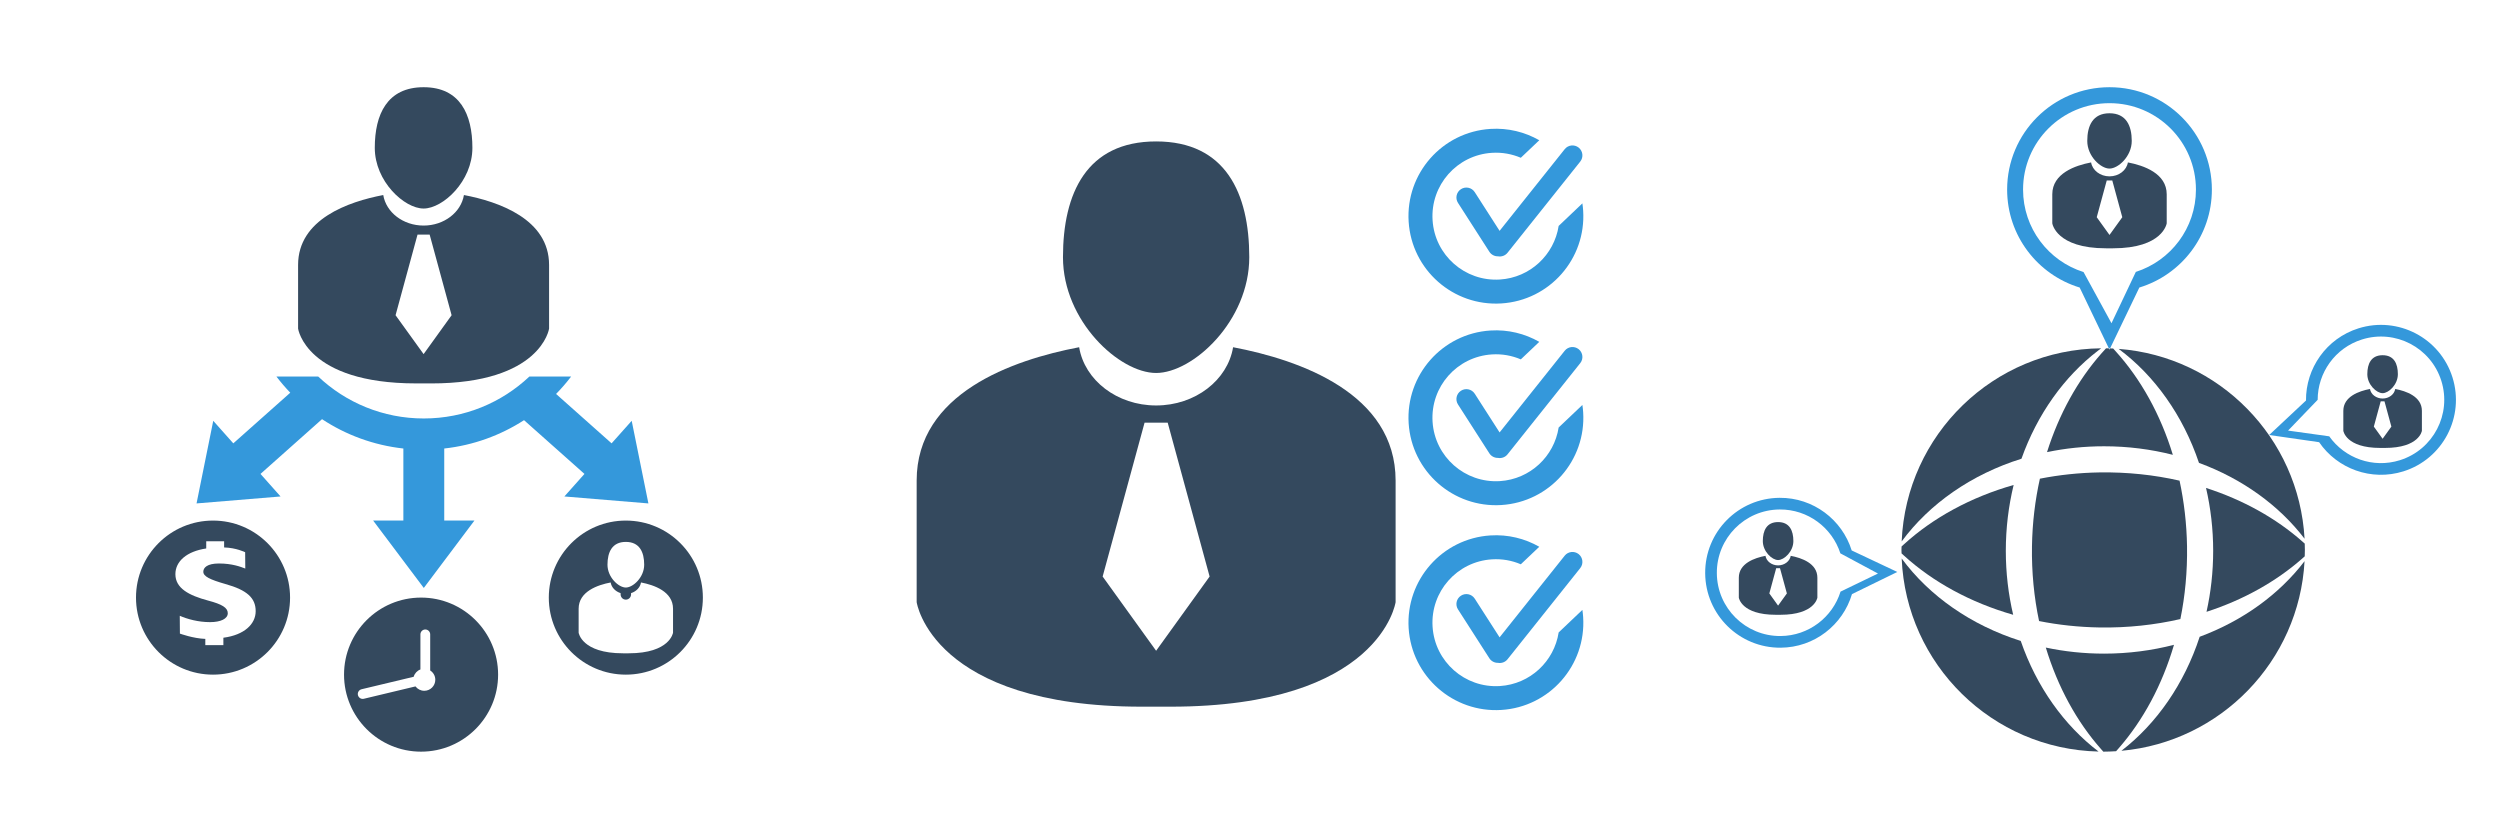 <?xml version="1.0" encoding="iso-8859-1"?>
<!-- Generator: Adobe Illustrator 18.1.1, SVG Export Plug-In . SVG Version: 6.00 Build 0)  -->
<svg version="1.1" id="Layer_1" xmlns="http://www.w3.org/2000/svg" xmlns:xlink="http://www.w3.org/1999/xlink" x="0px" y="0px"
	 viewBox="0 0 301 101" style="enable-background:new 0 0 301 101;" xml:space="preserve">
<g>
	<rect x="0.5" y="0.5" style="fill:none;" width="100" height="100"/>
	<rect x="100.5" y="0.5" style="fill:none;" width="100" height="100"/>
	<rect x="200.5" y="0.5" style="fill:none;" width="100" height="100"/>
	<g>
		<path style="fill:#3498DB;" d="M76.056,50.665l2.011,9.947l-10.117-0.837l2.418-2.715l-7.275-6.471
			c-2.829,1.825-6.094,3.026-9.607,3.412v8.673h3.636l-6.098,8.116l-6.098-8.116h3.639v-8.673c-3.589-0.397-6.925-1.641-9.793-3.533
			l-7.409,6.592l2.415,2.715l-10.114,0.837l2.011-9.947l2.415,2.715l6.858-6.098c-0.591-0.617-1.147-1.264-1.668-1.948h5.03
			c3.316,3.132,7.792,5.05,12.712,5.05c4.924,0,9.397-1.918,12.716-5.05h5.027c-0.56,0.737-1.167,1.438-1.814,2.098l6.685,5.947
			L76.056,50.665z"/>
		<path style="fill:#34495E;" d="M75.349,70.739c0.874,0,2.212-1.231,2.212-2.749c0-1.518-0.56-2.745-2.212-2.745
			c-1.648,0-2.208,1.228-2.208,2.745C73.141,69.508,74.479,70.739,75.349,70.739z M77.177,70.129
			c-0.097,0.594-0.567,1.084-1.198,1.284v0.154c0,0.347-0.28,0.63-0.63,0.63c-0.347,0-0.627-0.284-0.627-0.63v-0.154
			c-0.63-0.2-1.101-0.69-1.198-1.284c-1.581,0.3-3.856,1.094-3.856,3.162v2.885c0,0,0.357,2.482,5.344,2.482h0.677
			c4.984,0,5.344-2.482,5.344-2.482v-2.885C81.033,71.223,78.758,70.429,77.177,70.129z M75.349,62.677
			c5.124,0,9.277,4.153,9.277,9.273c0,5.124-4.153,9.277-9.277,9.277c-5.12,0-9.273-4.153-9.273-9.277
			C66.076,66.83,70.229,62.677,75.349,62.677z"/>
		<path style="fill:#34495E;" d="M66.109,31.898v7.669c0,0-0.954,6.598-14.207,6.598l-1.805-0.003
			c-13.253,0-14.207-6.595-14.207-6.595v-7.669c0-5.507,6.048-7.615,10.254-8.416c0.343,2.078,2.385,3.676,4.857,3.676
			c2.468,0,4.513-1.598,4.857-3.676C60.062,24.283,66.109,26.391,66.109,31.898z M54.374,37.953l-2.645-9.71h-1.458l-2.645,9.71
			l3.376,4.683L54.374,37.953z"/>
		<path style="fill:#34495E;" d="M50.695,71.95c5.124,0,9.277,4.153,9.277,9.277c0,5.12-4.153,9.273-9.277,9.273
			c-5.12,0-9.273-4.153-9.273-9.273C41.422,76.103,45.575,71.95,50.695,71.95z M51.082,83.171c0.734,0,1.328-0.594,1.328-1.328
			c0-0.47-0.243-0.881-0.614-1.118V76.38c0-0.327-0.264-0.591-0.591-0.591c-0.323,0-0.587,0.264-0.587,0.591v4.223
			c-0.394,0.147-0.697,0.474-0.811,0.881l-6.274,1.501c-0.317,0.077-0.514,0.394-0.437,0.71c0.077,0.317,0.394,0.514,0.71,0.437
			l6.218-1.488C50.268,82.965,50.652,83.171,51.082,83.171z"/>
		<path style="fill:#34495E;" d="M51.002,10.5c4.386,0,5.874,3.269,5.874,7.302c0,4.036-3.556,7.305-5.874,7.305
			c-2.322,0-5.878-3.269-5.878-7.305C45.124,13.769,46.612,10.5,51.002,10.5z"/>
		<path style="fill:#34495E;" d="M25.647,62.677c5.124,0,9.277,4.153,9.277,9.273c0,5.124-4.153,9.277-9.277,9.277
			c-5.12,0-9.273-4.153-9.273-9.277C16.374,66.83,20.527,62.677,25.647,62.677z M30.784,73.585c0-1.585-1.031-2.538-3.646-3.269
			c-1.888-0.541-2.659-0.924-2.659-1.481c0-0.487,0.46-0.991,1.888-0.991c1.584,0,2.615,0.4,3.166,0.61l-0.017-1.968
			c0,0-1.081-0.537-2.532-0.574v-0.744H24.83v0.867c-2.348,0.347-3.713,1.548-3.713,3.096c0,1.688,1.605,2.555,3.956,3.182
			c1.648,0.437,2.352,0.854,2.352,1.515c0,0.677-0.857,1.077-2.132,1.077c-1.428,0-2.725-0.364-3.649-0.764l0.017,2.145
			c0,0,1.588,0.584,3.059,0.637v0.754h2.175v-0.894C29.423,76.453,30.784,75.132,30.784,73.585z"/>
	</g>
	<g>
		<path style="fill:#3498DB;" d="M190.613,25.366c0.366,5.801-4.041,10.804-9.845,11.167c-5.801,0.366-10.801-4.041-11.167-9.842
			c-0.366-5.804,4.041-10.804,9.845-11.17c2.131-0.134,4.155,0.377,5.883,1.365l-2.223,2.11c-1.064-0.453-2.247-0.674-3.477-0.595
			c-4.215,0.263-7.413,3.894-7.147,8.109c0.264,4.213,3.894,7.411,8.106,7.145c3.649-0.229,6.536-2.982,7.074-6.452l2.858-2.716
			C190.561,24.776,190.595,25.068,190.613,25.366z"/>
		<path style="fill:#3498DB;" d="M190.071,17.771c0.516,0.413,0.603,1.167,0.19,1.683l-8.752,10.975
			c-0.285,0.358-0.732,0.508-1.151,0.432c-0.403,0.008-0.803-0.184-1.038-0.548l-3.778-5.888c-0.358-0.556-0.195-1.296,0.361-1.652
			c0.556-0.358,1.296-0.198,1.654,0.358l2.993,4.663l7.84-9.834C188.8,17.444,189.554,17.36,190.071,17.771z"/>
		<path style="fill:#3498DB;" d="M190.071,42.042c0.516,0.413,0.603,1.167,0.19,1.683l-8.752,10.975
			c-0.285,0.358-0.732,0.508-1.151,0.432c-0.403,0.008-0.803-0.184-1.038-0.548l-3.778-5.888c-0.358-0.556-0.195-1.296,0.361-1.652
			c0.556-0.358,1.296-0.197,1.654,0.358l2.993,4.663l7.84-9.834C188.8,41.715,189.554,41.631,190.071,42.042z"/>
		<path style="fill:#3498DB;" d="M190.071,66.716c0.516,0.411,0.603,1.167,0.19,1.683l-8.752,10.975
			c-0.285,0.358-0.732,0.508-1.151,0.432c-0.403,0.008-0.803-0.184-1.038-0.548l-3.778-5.888c-0.358-0.556-0.195-1.296,0.361-1.652
			c0.556-0.358,1.296-0.197,1.654,0.358l2.993,4.66l7.84-9.834C188.8,66.39,189.554,66.305,190.071,66.716z"/>
		<path style="fill:#3498DB;" d="M179.628,42.672c-4.215,0.264-7.413,3.894-7.147,8.109c0.264,4.212,3.894,7.408,8.106,7.145
			c3.649-0.229,6.536-2.982,7.074-6.452l2.858-2.716c0.042,0.29,0.077,0.582,0.095,0.88c0.366,5.801-4.041,10.804-9.845,11.168
			c-5.801,0.366-10.801-4.041-11.167-9.845c-0.366-5.801,4.041-10.801,9.845-11.167c2.131-0.134,4.155,0.377,5.883,1.365
			l-2.223,2.11C182.041,42.814,180.858,42.593,179.628,42.672z"/>
		<path style="fill:#3498DB;" d="M190.613,74.311c0.366,5.798-4.041,10.804-9.845,11.167c-5.801,0.366-10.801-4.041-11.167-9.842
			c-0.366-5.804,4.041-10.804,9.845-11.17c2.131-0.134,4.155,0.377,5.883,1.365l-2.223,2.11c-1.064-0.456-2.247-0.674-3.477-0.595
			c-4.215,0.263-7.413,3.894-7.147,8.109c0.264,4.212,3.894,7.411,8.106,7.145c3.649-0.229,6.536-2.982,7.074-6.452l2.858-2.716
			C190.561,73.721,190.595,74.014,190.613,74.311z"/>
		<path style="fill:#34495E;" d="M168.031,57.862v14.637c0,0-1.823,12.585-27.111,12.585h-3.446
			c-25.288,0-27.108-12.585-27.108-12.585V57.862c0-10.506,11.541-14.529,19.563-16.057c0.656,3.965,4.555,7.013,9.268,7.013
			c4.713,0,8.612-3.048,9.268-7.013C156.486,43.333,168.031,47.356,168.031,57.862z M145.638,69.414l-5.047-18.523h-2.785
			l-5.048,18.523l6.439,8.939L145.638,69.414z"/>
		<path style="fill:#34495E;" d="M139.197,17.028c8.372,0,11.215,6.241,11.215,13.939s-6.789,13.939-11.215,13.939
			c-4.423,0-11.215-6.241-11.215-13.939S130.825,17.028,139.197,17.028z"/>
	</g>
	<g>
		<path style="fill:#34495E;" d="M286.866,42.768c1.37,0,1.837,1.022,1.837,2.284c0,1.265-1.113,2.287-1.837,2.287
			c-0.727,0-1.841-1.022-1.841-2.287C285.026,43.79,285.493,42.768,286.866,42.768z"/>
		<path style="fill:#34495E;" d="M287.093,48.324h-0.457l-0.826,3.039l1.056,1.465l1.056-1.465L287.093,48.324z M286.866,47.982
			c0.772,0,1.411-0.498,1.519-1.15c1.316,0.25,3.211,0.91,3.211,2.633v2.402c0,0-0.301,2.064-4.449,2.064h-0.565
			c-4.149,0-4.446-2.064-4.446-2.064v-2.402c0-1.723,1.895-2.382,3.208-2.633C285.452,47.482,286.095,47.982,286.866,47.982z"/>
		<path style="fill:#3498DB;" d="M279.047,48.138l-3.563,3.705l4.957,0.69c1.861,2.636,5.272,3.895,8.514,2.873
			c4.013-1.262,6.243-5.539,4.981-9.552c-1.262-4.013-5.539-6.243-9.553-4.981C281.128,41.895,279.047,44.9,279.047,48.138z
			 M277.642,48.223c-0.034-3.868,2.436-7.468,6.317-8.69c4.754-1.496,9.823,1.147,11.319,5.901s-1.147,9.82-5.901,11.315
			c-3.881,1.218-7.972-0.318-10.155-3.509l-6.013-0.866L277.642,48.223z"/>
		<path style="fill:#34495E;" d="M277.49,65.45c0.006,0.254,0.017,0.508,0.017,0.765c0,0.257-0.01,0.508-0.017,0.765
			c-0.098,0.091-0.2,0.179-0.301,0.267c-3.137,2.764-7.072,4.974-11.525,6.416c0.521-2.342,0.802-4.798,0.802-7.336
			c0-2.626-0.301-5.164-0.86-7.58c4.477,1.442,8.433,3.658,11.583,6.436C277.29,65.27,277.392,65.358,277.49,65.45z"/>
		<path style="fill:#34495E;" d="M255.086,42.007c12.094,0.917,21.714,10.693,22.384,22.857c-3.066-4.013-7.485-7.211-12.713-9.133
			C262.838,50.033,259.424,45.231,255.086,42.007z"/>
		<path style="fill:#34495E;" d="M264.841,76.667c5.191-1.925,9.58-5.113,12.628-9.102c-0.663,12.053-10.111,21.761-22.052,22.831
			C259.664,87.126,262.99,82.331,264.841,76.667z"/>
		<path style="fill:#3498DB;" d="M266.31,22.827c0,5.556-3.678,10.253-8.734,11.792l-3.522,7.329
			c-0.048-0.003-0.095-0.003-0.146-0.003l-3.515-7.326c-5.055-1.539-8.734-6.236-8.734-11.792c0-6.808,5.519-12.327,12.327-12.327
			C260.791,10.5,266.31,16.019,266.31,22.827z M257.153,32.738c4.196-1.34,7.238-5.272,7.238-9.911
			c0-5.746-4.66-10.405-10.405-10.405c-5.749,0-10.409,4.659-10.409,10.405c0,4.656,3.063,8.602,7.282,9.928l3.364,6.162
			L257.153,32.738z"/>
		<path style="fill:#34495E;" d="M263.319,65.781c0.048,3.028-0.234,5.965-0.802,8.754c-3.073,0.707-6.342,1.066-9.729,1.012
			c-2.511-0.041-4.95-0.305-7.285-0.772c-0.602-2.859-0.904-5.878-0.853-8.994c0.044-2.825,0.376-5.556,0.954-8.148
			c2.301-0.453,4.707-0.714,7.184-0.755c3.35-0.051,6.585,0.298,9.63,0.992C262.96,60.394,263.275,63.04,263.319,65.781z"/>
		<path style="fill:#34495E;" d="M261.748,77.635c-1.418,4.835-3.722,9.106-6.666,12.466c-0.098,0.115-0.203,0.23-0.304,0.345
			c-0.507,0.03-1.022,0.054-1.54,0.054c-0.088-0.095-0.176-0.193-0.257-0.291c-2.927-3.299-5.228-7.492-6.666-12.242
			c2.247,0.477,4.599,0.731,7.018,0.731C256.263,78.697,259.085,78.322,261.748,77.635z"/>
		<path style="fill:#34495E;" d="M254.744,42.315c3.008,3.33,5.384,7.59,6.866,12.446c-2.619-0.667-5.397-1.029-8.277-1.029
			c-2.369,0-4.67,0.244-6.872,0.704c1.448-4.595,3.702-8.646,6.527-11.857c0.186-0.217,0.382-0.43,0.579-0.64
			c0.115,0,0.227,0.003,0.341,0.007l0.075,0.152l0.071-0.149c0.125,0,0.247,0.003,0.369,0.01
			C254.531,42.078,254.639,42.196,254.744,42.315z"/>
		<path style="fill:#34495E;" d="M253.983,13.637c2,0,2.68,1.492,2.68,3.33c0,1.841-1.621,3.33-2.68,3.33
			c-1.055,0-2.676-1.489-2.676-3.33C251.306,15.129,251.983,13.637,253.983,13.637z"/>
		<path style="fill:#34495E;" d="M253.983,21.233c1.127,0,2.057-0.727,2.216-1.678c1.915,0.365,4.673,1.326,4.673,3.837v3.496
			c0,0-0.437,3.008-6.477,3.008h-0.822c-6.044,0-6.477-3.008-6.477-3.008v-3.496c0-2.511,2.758-3.472,4.673-3.837
			C251.925,20.502,252.859,21.233,253.983,21.233z M254.318,21.727h-0.666l-1.205,4.426l1.536,2.135l1.54-2.135L254.318,21.727z"/>
		<path style="fill:#34495E;" d="M252.981,41.936c-0.132,0.098-0.264,0.196-0.396,0.298c-4.071,3.123-7.299,7.648-9.201,12.997
			c-6.013,1.881-11.075,5.417-14.422,9.955C229.501,52.331,240.024,42.061,252.981,41.936z"/>
		<path style="fill:#34495E;" d="M243.297,77.168c1.898,5.499,5.194,10.141,9.37,13.319c-12.811-0.291-23.173-10.493-23.704-23.243
			C232.292,71.757,237.321,75.28,243.297,77.168z"/>
		<path style="fill:#34495E;" d="M241.5,66.326c0,2.666,0.311,5.245,0.886,7.695c-5.143-1.475-9.647-3.946-13.126-7.106
			c-0.105-0.088-0.21-0.186-0.311-0.281c-0.003-0.142-0.013-0.281-0.013-0.42c0-0.142,0.01-0.281,0.013-0.42
			c0.101-0.095,0.207-0.193,0.311-0.281c3.489-3.174,8.016-5.651,13.183-7.123C241.831,60.909,241.5,63.572,241.5,66.326z"/>
		<path style="fill:#3498DB;" d="M228.435,68.864l-5.458,2.666c-1.1,3.709-4.521,6.426-8.588,6.453
			c-4.984,0.037-9.051-3.976-9.085-8.96c-0.037-4.984,3.976-9.052,8.96-9.086c4.067-0.027,7.526,2.639,8.679,6.335L228.435,68.864z
			 M226.107,69.053l-4.527-2.43c-0.995-3.083-3.895-5.306-7.306-5.282c-4.21,0.031-7.597,3.465-7.566,7.671
			c0.027,4.21,3.465,7.597,7.671,7.566c3.398-0.024,6.26-2.267,7.221-5.346L226.107,69.053z"/>
		<path style="fill:#34495E;" d="M214.081,62.858c1.374,0,1.841,1.022,1.841,2.284c0,1.266-1.113,2.288-1.841,2.288
			c-0.724,0-1.838-1.022-1.838-2.288C212.243,63.88,212.71,62.858,214.081,62.858z"/>
		<path style="fill:#34495E;" d="M214.311,68.41h-0.457l-0.826,3.039l1.053,1.468l1.059-1.468L214.311,68.41z M214.081,68.072
			c0.775,0,1.414-0.501,1.523-1.151c1.316,0.251,3.208,0.91,3.208,2.633v2.402c0,0-0.298,2.064-4.446,2.064H213.8
			c-4.149,0-4.446-2.064-4.446-2.064v-2.402c0-1.722,1.895-2.382,3.208-2.633C212.67,67.571,213.309,68.072,214.081,68.072z"/>
	</g>
</g>
</svg>
